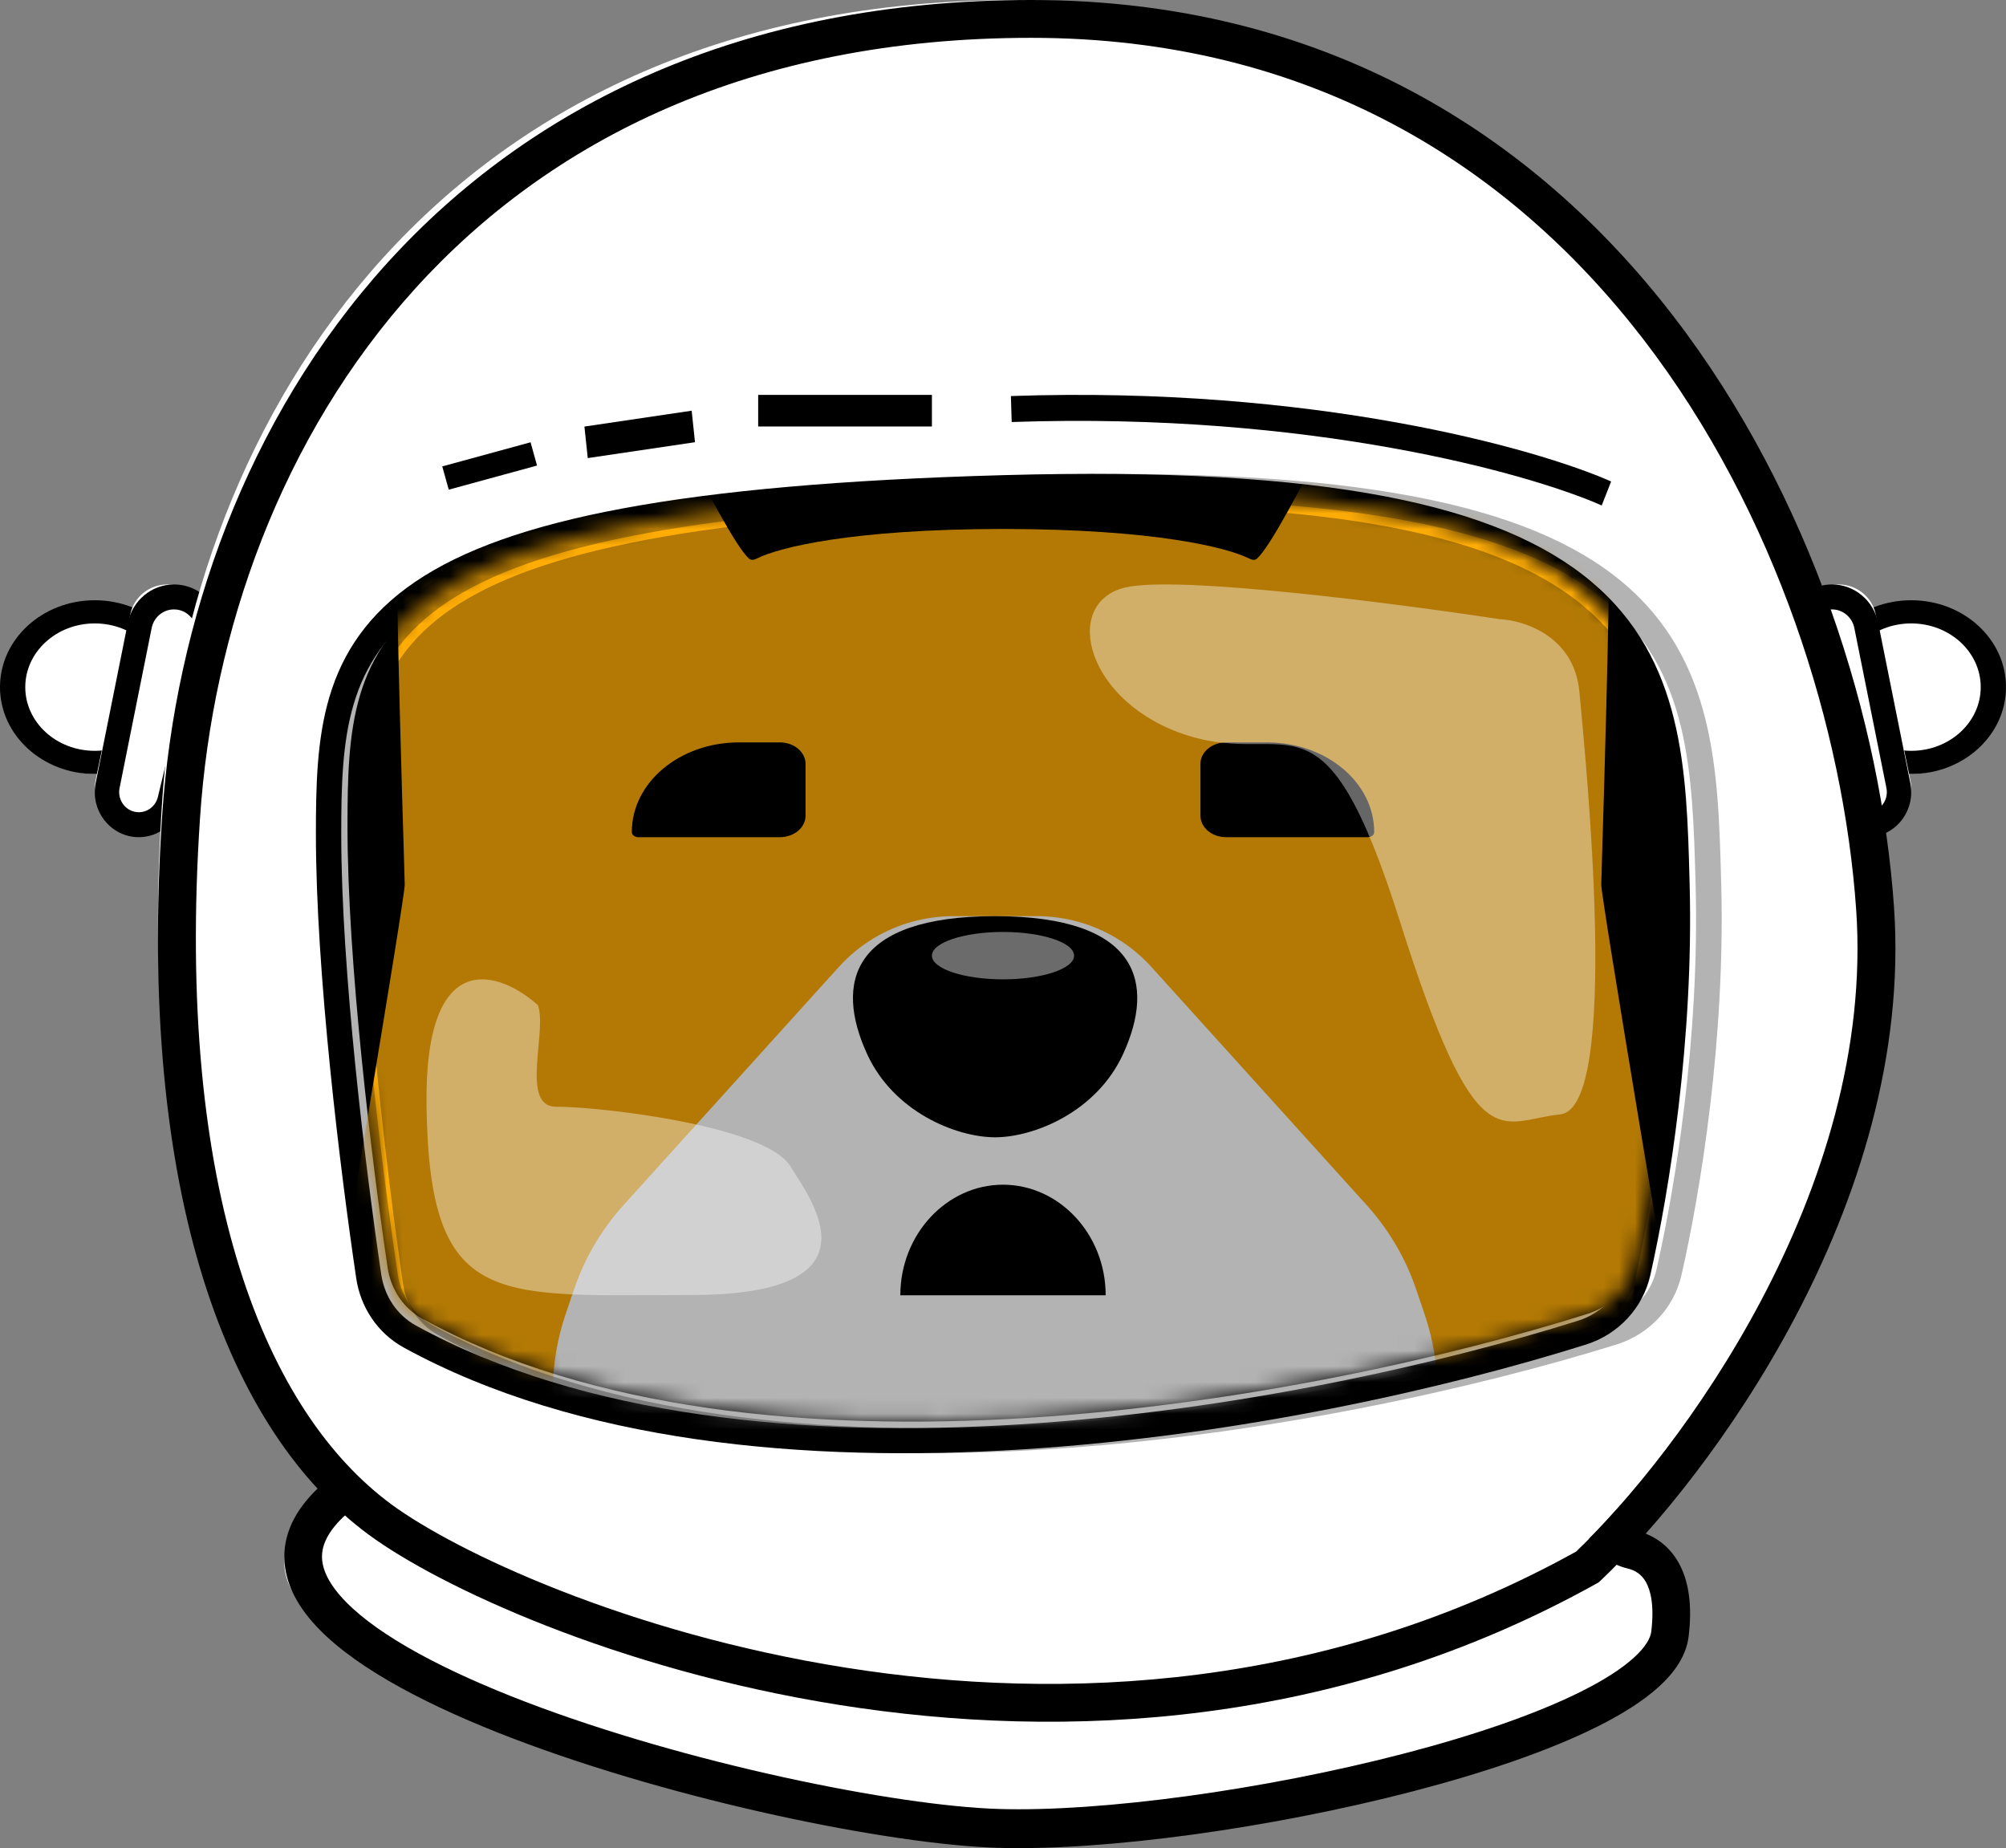 <svg width="127" height="117" viewBox="0 0 127 117" fill="none" xmlns="http://www.w3.org/2000/svg">
<rect x="0" y="0" width="127" height="117" fill="#808080" stroke="none"/>
<path d="M105.915 103.522C106.365 100.12 104.95 98.863 103.481 98.541C102.576 98.343 101.674 97.71 101.674 96.831C101.674 96.091 101.049 95.487 100.266 95.472L24.032 94.001C23.042 93.982 22.069 94.25 21.245 94.77L20.087 95.5C8.374 104.859 49.168 114.6 62.698 114.982C76.229 115.364 105.107 109.634 105.915 103.522Z" fill="white"/>
<path fill-rule="evenodd" clip-rule="evenodd" d="M25.154 92.001C23.936 91.976 22.739 92.336 21.725 93.033L20.529 93.855L20.477 93.9C18.876 95.296 17.972 96.879 18.001 98.626C18.029 100.333 18.945 101.855 20.225 103.162C22.771 105.76 27.337 108.095 32.486 110.062C42.842 114.019 56.338 116.77 63.152 116.98C69.955 117.19 80.505 115.731 89.443 113.407C93.915 112.244 98.047 110.849 101.135 109.304C102.677 108.533 104.009 107.7 105 106.804C105.974 105.923 106.755 104.857 106.907 103.602C107.148 101.616 106.915 100.066 106.265 98.917C105.598 97.74 104.584 97.141 103.597 96.906C103.323 96.841 103.071 96.705 102.91 96.553C102.756 96.408 102.742 96.311 102.742 96.269C102.742 94.805 101.607 93.611 100.188 93.581L25.154 92.001ZM23.048 95.08C23.656 94.662 24.374 94.445 25.105 94.461L100.14 96.04C100.261 96.043 100.357 96.144 100.357 96.269C100.357 97.171 100.788 97.885 101.3 98.369C101.805 98.845 102.443 99.156 103.06 99.303C103.519 99.412 103.924 99.661 104.204 100.157C104.501 100.682 104.742 101.632 104.541 103.297C104.494 103.683 104.213 104.244 103.428 104.954C102.661 105.648 101.538 106.369 100.095 107.09C97.214 108.531 93.258 109.878 88.86 111.021C80.058 113.31 69.738 114.722 63.223 114.521C56.719 114.321 43.481 111.64 33.314 107.755C28.201 105.801 24.059 103.613 21.903 101.413C20.832 100.32 20.399 99.374 20.386 98.585C20.373 97.845 20.727 96.92 21.967 95.823L23.048 95.08Z" fill="black"/>
<path d="M116 44C116 46.761 118.239 49 121 49C123.761 49 126 46.761 126 44C126 41.239 123.761 39 121 39C118.239 39 116 41.239 116 44Z" fill="white"/>
<path fill-rule="evenodd" clip-rule="evenodd" d="M121 39.467C123.43 39.467 125.4 41.273 125.4 43.5C125.4 45.727 123.43 47.533 121 47.533C118.57 47.533 116.6 45.727 116.6 43.5C116.6 41.273 118.57 39.467 121 39.467ZM127 43.5C127 40.462 124.314 38 121 38C117.686 38 115 40.462 115 43.5C115 46.538 117.686 49 121 49C124.314 49 127 46.538 127 43.5Z" fill="black"/>
<path d="M11 44C11 46.761 8.761 49 6 49C3.239 49 1 46.761 1 44C1 41.239 3.239 39 6 39C8.761 39 11 41.239 11 44Z" fill="white"/>
<path fill-rule="evenodd" clip-rule="evenodd" d="M6 39.467C3.57 39.467 1.6 41.273 1.6 43.5C1.6 45.727 3.57 47.533 6 47.533C8.43 47.533 10.4 45.727 10.4 43.5C10.4 41.273 8.43 39.467 6 39.467ZM0 43.5C0 40.462 2.686 38 6 38C9.314 38 12 40.462 12 43.5C12 46.538 9.314 49 6 49C2.686 49 0 46.538 0 43.5Z" fill="black"/>
<path d="M120.955 49.421L118.751 38.883C118.521 37.787 117.539 37 116.4 37C114.843 37 113.698 38.436 114.071 39.922L116.692 50.367C116.933 51.326 117.809 52 118.814 52C120.198 52 121.233 50.752 120.955 49.421Z" fill="white"/>
<path fill-rule="evenodd" clip-rule="evenodd" d="M118.909 39.441C118.624 38.02 117.403 37 115.986 37C114.048 37 112.624 38.861 113.088 40.788L115.506 50.829C115.813 52.104 116.93 53 118.212 53C119.977 53 121.297 51.342 120.942 49.571L118.909 39.441ZM115.986 38.58C116.67 38.58 117.26 39.073 117.398 39.759L119.43 49.889C119.589 50.68 119 51.42 118.212 51.42C117.64 51.42 117.141 51.02 117.004 50.451L114.586 40.41C114.362 39.479 115.05 38.58 115.986 38.58Z" fill="black"/>
<path d="M6.045 49.421L8.249 38.883C8.479 37.787 9.461 37 10.6 37C12.157 37 13.302 38.436 12.929 39.922L10.308 50.367C10.067 51.326 9.191 52 8.186 52C6.802 52 5.767 50.752 6.045 49.421Z" fill="white"/>
<path fill-rule="evenodd" clip-rule="evenodd" d="M8.091 39.441C8.376 38.02 9.597 37 11.014 37C12.952 37 14.376 38.861 13.912 40.788L11.494 50.829C11.187 52.104 10.07 53 8.788 53C7.023 53 5.703 51.342 6.058 49.571L8.091 39.441ZM11.014 38.58C10.33 38.58 9.74 39.073 9.602 39.759L7.57 49.889C7.411 50.68 8 51.42 8.788 51.42C9.36 51.42 9.859 51.02 9.996 50.451L12.414 40.41C12.638 39.479 11.95 38.58 11.014 38.58Z" fill="black"/>
<path d="M117.911 56.494C119.196 74.925 106.263 92.087 99.635 98.364C67.302 116.394 31.354 101.569 22.919 95.359C14.484 89.149 8.66 74.725 10.267 50.684C11.874 26.644 27.94 0 64.29 0C100.64 0 116.304 33.456 117.911 56.494Z" fill="white"/>
<path fill-rule="evenodd" clip-rule="evenodd" d="M104.028 21.462C112.491 32.45 116.726 46.286 117.513 57.566C118.133 66.45 115.326 75.089 111.501 82.323C107.721 89.474 102.994 95.161 99.785 98.227C84.016 106.973 67.355 107.761 53.547 105.575C39.667 103.379 28.803 98.2 24.784 95.241C16.88 89.421 11.073 75.586 12.664 51.775C13.45 40.017 17.771 27.664 26.287 18.268C34.778 8.9 47.505 2.395 65.288 2.395C82.971 2.395 95.593 10.512 104.028 21.462ZM105.932 20.003C97.11 8.55 83.821 0 65.288 0C46.857 0 33.473 6.769 24.506 16.661C15.565 26.526 11.083 39.421 10.268 51.615C8.658 75.707 14.456 90.613 23.358 97.168C27.744 100.397 38.988 105.696 53.17 107.941C67.385 110.19 84.683 109.392 101.089 100.244L101.22 100.17L101.33 100.067C104.722 96.854 109.675 90.912 113.625 83.44C117.574 75.971 120.569 66.879 119.908 57.4C119.094 45.727 114.726 31.42 105.932 20.003Z" fill="black"/>
<path fill-rule="evenodd" clip-rule="evenodd" d="M64.05 26.717C82.968 26.063 96.883 29.995 101.405 32L102 30.482C97.248 28.375 83.108 24.412 64 25.073L64.05 26.717Z" fill="black"/>
<path fill-rule="evenodd" clip-rule="evenodd" d="M48 27H59V25H48V27Z" fill="black"/>
<path fill-rule="evenodd" clip-rule="evenodd" d="M37.211 29L44 27.995L43.789 26L37 27.005L37.211 29Z" fill="black"/>
<path fill-rule="evenodd" clip-rule="evenodd" d="M28.41 31L34 29.473L33.59 28L28 29.527L28.41 31Z" fill="black"/>
<path d="M22 52.285C22 60.967 23.534 73.434 24.541 80.25C24.743 81.614 25.535 82.825 26.751 83.492C48.037 95.159 83.106 88.648 100.503 83.177C102.024 82.699 103.17 81.478 103.517 79.933C104.693 74.698 106.229 65.208 105.971 55.504C105.589 41.114 105.206 29.944 64.081 31.08C22.956 32.216 22 40.168 22 52.285Z" fill="black"/>
<path fill-rule="evenodd" clip-rule="evenodd" d="M20 52.81C20 61.589 21.546 74.116 22.552 80.92C22.82 82.732 23.882 84.39 25.567 85.313C36.581 91.347 51.002 92.617 64.684 91.759C78.406 90.899 91.621 87.882 100.398 85.124C102.449 84.479 104.012 82.823 104.484 80.72C105.676 75.417 107.233 65.821 106.971 55.977C106.969 55.9 106.967 55.822 106.965 55.745C106.781 48.803 106.594 41.743 100.753 36.828C97.834 34.371 93.635 32.556 87.666 31.418C81.697 30.278 73.852 29.795 63.536 30.08C53.239 30.364 45.394 31.076 39.419 32.189C33.458 33.299 29.247 34.828 26.304 36.821C23.303 38.854 21.686 41.324 20.855 44.121C20.05 46.831 20 49.814 20 52.81ZM24.139 80.69C23.134 73.894 21.604 61.465 21.604 52.81C21.604 40.73 22.558 32.802 63.581 31.669C104.604 30.537 104.986 41.673 105.368 56.019C105.625 65.694 104.092 75.154 102.919 80.374C102.573 81.914 101.43 83.132 99.913 83.608C82.559 89.063 47.576 95.554 26.343 83.922C25.13 83.257 24.34 82.049 24.139 80.69Z" fill="black"/>
<mask id="mask0_240_725" style="mask-type:alpha" maskUnits="userSpaceOnUse" x="22" y="31" width="84" height="59">
<path d="M22 52.285C22 60.967 23.534 73.434 24.541 80.25C24.743 81.614 25.535 82.825 26.751 83.492C48.037 95.159 83.106 88.648 100.503 83.177C102.024 82.699 103.17 81.478 103.517 79.933C104.693 74.698 106.229 65.208 105.971 55.504C105.589 41.114 105.206 29.944 64.081 31.08C22.956 32.216 22 40.168 22 52.285Z" fill="black"/>
</mask>
<g mask="url(#mask0_240_725)">
<path fill-rule="evenodd" clip-rule="evenodd" d="M107.989 96.115C105.691 82.557 101.376 56.885 101.376 56.004C101.376 55.852 101.4 55.059 101.439 53.792C101.688 45.642 102.534 17.898 101.376 15.512C100.038 12.756 96.062 10.465 92.606 13.299C90.713 14.852 87.347 21.31 84.453 26.864C82.307 30.982 80.419 34.604 79.583 35.362C79.442 35.489 79.255 35.445 79.084 35.359C77.694 34.66 73.104 33.503 63.602 33.487C63.602 33.487 63.602 33.487 63.602 33.487V33.487C63.602 33.487 63.602 33.487 63.602 33.487C63.568 33.487 63.534 33.487 63.5 33.487C63.466 33.487 63.432 33.487 63.398 33.487C63.398 33.487 63.398 33.487 63.398 33.487V33.487C63.398 33.487 63.398 33.487 63.398 33.487C53.896 33.503 49.306 34.66 47.916 35.359C47.745 35.445 47.558 35.489 47.417 35.362C46.581 34.604 44.693 30.982 42.547 26.864C39.653 21.31 36.287 14.852 34.394 13.299C30.938 10.465 26.962 12.756 25.624 15.512C24.466 17.898 25.312 45.642 25.561 53.792C25.6 55.059 25.624 55.852 25.624 56.004C25.624 56.885 21.309 82.557 19.011 96.115C18.932 96.582 19.298 97 19.778 97H63.398H63.602H107.222C107.702 97 108.068 96.582 107.989 96.115Z" fill="#FFAD06"/>
<path fill-rule="evenodd" clip-rule="evenodd" d="M91 96.233V88.087C91 86.434 90.729 84.792 90.199 83.224L89.661 81.637C88.992 79.66 87.922 77.839 86.516 76.284L72.884 61.205C72.246 60.5 71.507 59.892 70.689 59.4C69.167 58.484 67.418 58 65.635 58H63.457H62.543H60.365C58.582 58 56.833 58.484 55.311 59.4C54.493 59.892 53.754 60.5 53.116 61.205L39.483 76.284C38.078 77.839 37.008 79.66 36.339 81.637L35.801 83.224C35.271 84.792 35 86.434 35 88.087V96.233C35 96.657 35.348 97 35.777 97H62.68C62.794 97 62.903 96.976 63 96.932C63.097 96.976 63.206 97 63.32 97H90.223C90.652 97 91 96.657 91 96.233Z" fill="white"/>
<path fill-rule="evenodd" clip-rule="evenodd" d="M70 82H57C57 78.134 59.942 75 63.5 75C67.058 75 70 78.134 70 82Z" fill="black"/>
<path fill-rule="evenodd" clip-rule="evenodd" d="M77.626 47C76.728 47 76 47.609 76 48.361V51.639C76 52.391 76.728 53 77.626 53H86.596C86.817 53 87 52.856 87 52.672V52.672C87 49.539 83.966 47 80.223 47H77.626Z" fill="black"/>
<path fill-rule="evenodd" clip-rule="evenodd" d="M63.02 72C65.516 71.983 69.426 70.371 71.096 66.745C73.191 62.194 72.089 58.012 63.02 58V58C63.013 58 63.007 58 63 58C62.993 58 62.987 58 62.98 58V58C53.911 58.012 52.809 62.194 54.904 66.745C56.574 70.371 60.484 71.983 62.98 72V72C62.987 72 62.993 72 63 72C63.007 72 63.013 72 63.02 72V72Z" fill="black"/>
<path opacity="0.6" d="M59 60.5C59 61.328 61.015 62 63.5 62C65.985 62 68 61.328 68 60.5C68 59.672 65.985 59 63.5 59C61.015 59 59 59.672 59 60.5Z" fill="white"/>
<path fill-rule="evenodd" clip-rule="evenodd" d="M49.374 47C50.272 47 51 47.609 51 48.361V51.639C51 52.391 50.272 53 49.374 53H40.404C40.184 53 40 52.856 40 52.671V52.671C40 49.539 43.034 47 46.777 47H49.374Z" fill="black"/>
</g>
<path opacity="0.3" d="M23 53.285C23 61.967 24.516 74.434 25.511 81.25C25.71 82.614 26.493 83.825 27.694 84.492C48.727 96.159 83.379 89.648 100.568 84.177C102.071 83.699 103.203 82.478 103.546 80.933C104.708 75.698 106.227 66.208 105.972 56.504C105.594 42.114 105.216 30.944 64.58 32.08C23.945 33.216 23 41.168 23 53.285Z" fill="black"/>
<path opacity="0.3" fill-rule="evenodd" clip-rule="evenodd" d="M21 52.81C21 61.589 22.564 74.116 23.581 80.92C23.852 82.732 24.927 84.39 26.631 85.313C37.771 91.347 52.358 92.617 66.197 91.759C80.078 90.899 93.444 87.882 102.322 85.124C104.397 84.479 105.977 82.823 106.455 80.72C107.661 75.417 109.235 65.821 108.971 55.977C108.968 55.9 108.966 55.822 108.964 55.745C108.778 48.803 108.589 41.743 102.681 36.828C99.728 34.371 95.481 32.556 89.444 31.418C83.406 30.278 75.471 29.795 65.037 30.08C54.621 30.364 46.686 31.076 40.642 32.189C34.613 33.299 30.354 34.828 27.377 36.821C24.341 38.854 22.705 41.324 21.865 44.121C21.051 46.831 21 49.814 21 52.81ZM25.186 80.69C24.17 73.894 22.622 61.465 22.622 52.81C22.622 40.73 23.587 32.802 65.082 31.669C106.577 30.537 106.963 41.673 107.349 56.019C107.609 65.694 106.059 75.154 104.872 80.374C104.522 81.914 103.366 83.132 101.831 83.608C84.278 89.063 48.893 95.554 27.416 83.922C26.189 83.257 25.39 82.049 25.186 80.69Z" fill="black"/>
<path opacity="0.4" d="M99.991 43.789C99.666 40.274 96.478 39.263 94.924 39.196C88.37 38.198 74.453 36.4 71.21 37.199C67.156 38.198 68.778 44.588 75.264 46.585C81.749 48.582 83.776 42.99 88.641 58.367C93.505 73.744 94.924 70.948 98.775 70.549C102.626 70.149 100.396 48.182 99.991 43.789Z" fill="white"/>
<path opacity="0.4" d="M35.193 70.062C32.907 70.062 34.669 65.217 34.05 63.627C31.638 61.482 26.851 59.766 27.004 70.062C27.194 82.931 31.384 81.984 43.763 81.984C56.142 81.984 51.22 75.796 50.047 73.847C48.501 71.273 38.05 70.062 35.193 70.062Z" fill="white"/>
</svg>
